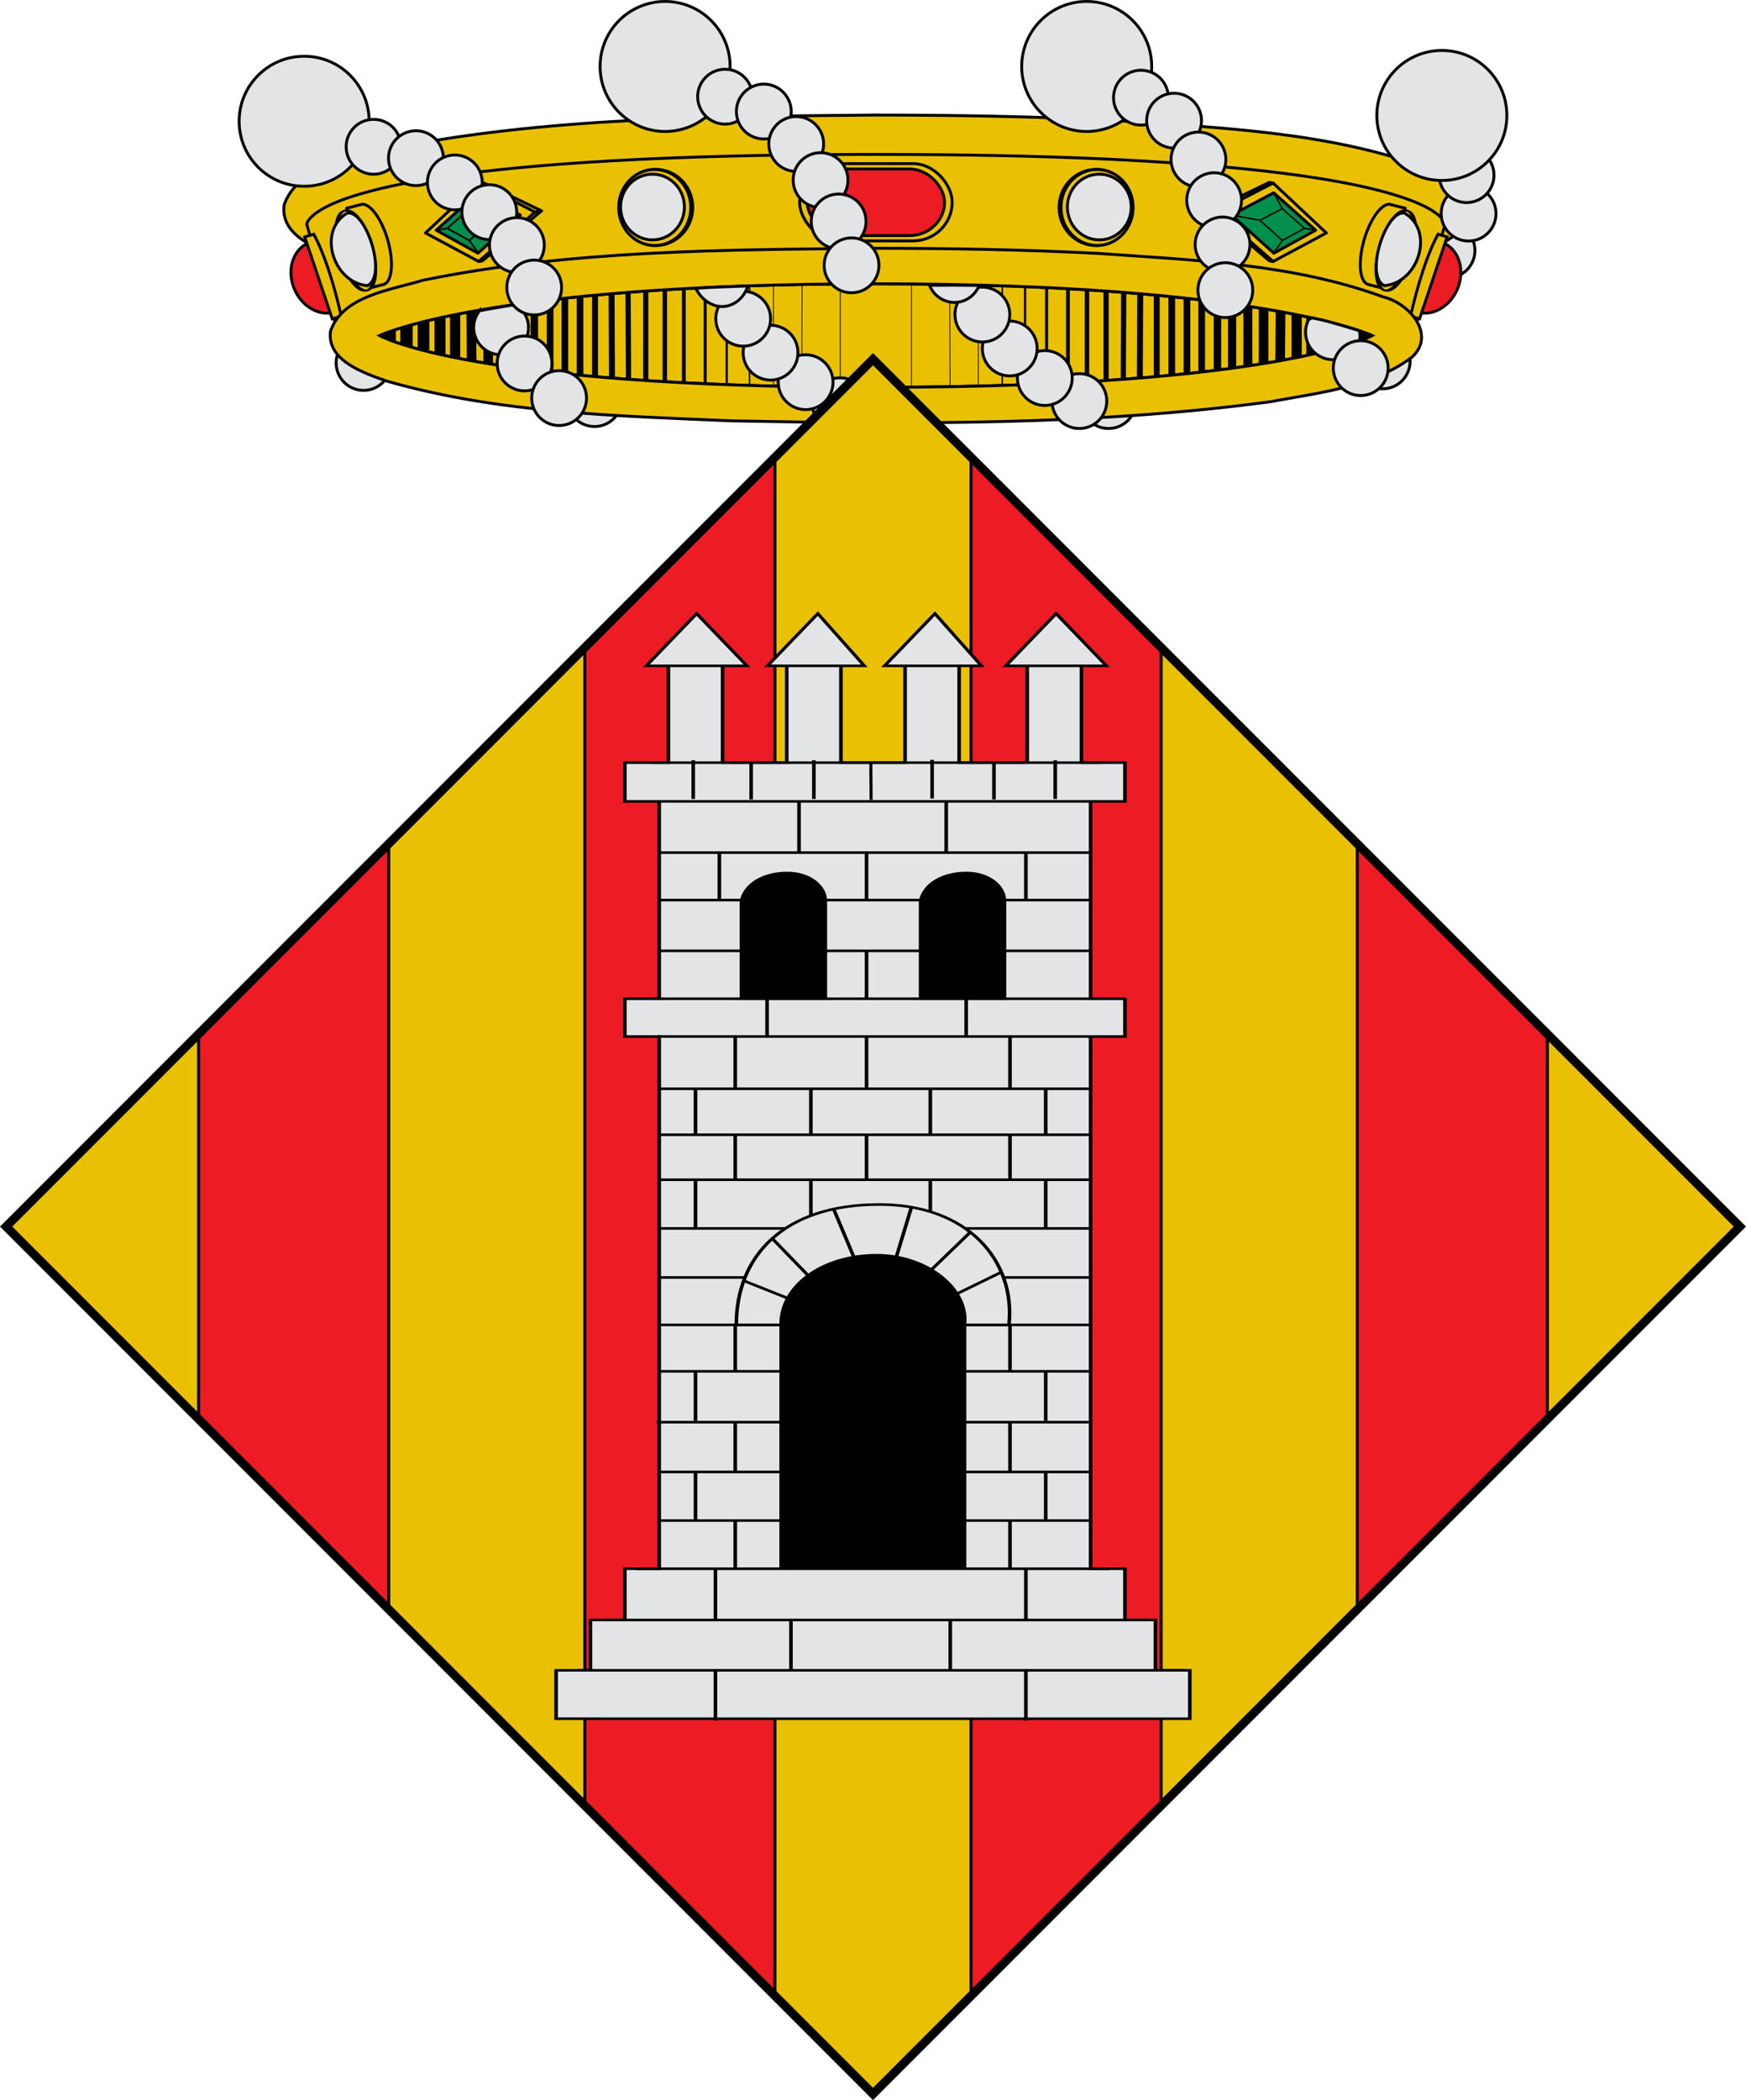 <?xml version="1.0" encoding="UTF-8" standalone="no"?>
<svg
   xmlns:dc="http://purl.org/dc/elements/1.1/"
   xmlns:cc="http://creativecommons.org/ns#"
   xmlns:rdf="http://www.w3.org/1999/02/22-rdf-syntax-ns#"
   xmlns:svg="http://www.w3.org/2000/svg"
   xmlns="http://www.w3.org/2000/svg"
   xmlns:sodipodi="http://sodipodi.sourceforge.net/DTD/sodipodi-0.dtd"
   xmlns:inkscape="http://www.inkscape.org/namespaces/inkscape"
   inkscape:output_extension="org.inkscape.output.svg.inkscape"
   sodipodi:docname="Escut_de_Torroella_de_Montgrí.svg"
   version="1.0"
   inkscape:version="1.0 (4035a4fb49, 2020-05-01)"
   sodipodi:version="0.32"
   id="svg3194"
   height="725.136"
   width="603.243">
  <defs
     id="defs3196" />
  <sodipodi:namedview
     inkscape:window-maximized="1"
     inkscape:document-rotation="0"
     showgrid="false"
     width="550px"
     height="975px"
     inkscape:window-y="0"
     inkscape:window-x="0"
     inkscape:window-height="691"
     inkscape:window-width="1366"
     inkscape:current-layer="layer3"
     inkscape:document-units="px"
     inkscape:cy="237.51488"
     inkscape:cx="69.783931"
     inkscape:zoom="0.54564103"
     inkscape:pageshadow="2"
     inkscape:pageopacity="0.0"
     objecttolerance="10"
     guidetolerance="10"
     gridtolerance="10000"
     borderopacity="1.0"
     bordercolor="#666666"
     pagecolor="#ffffff"
     id="base" />
  <g
     style="display:inline"
     transform="translate(-29.807,-173.345)"
     inkscape:label="Timbre"
     id="layer3"
     inkscape:groupmode="layer">
    <g
       inkscape:label="Capa 1"
       id="g2876"
       transform="translate(487.413,-556.1)">
      <path
         style="fill:#e3e4e5;fill-opacity:1;stroke:#010101;stroke-width:1;stroke-miterlimit:4;stroke-dasharray:none"
         d="m 33.911,811.986 c 2.186,-4.755 7.809,-6.836 12.564,-4.649 4.751,2.184 6.832,7.807 4.645,12.562 -2.185,4.753 -7.808,6.834 -12.559,4.649 -4.755,-2.186 -6.836,-7.809 -4.651,-12.562 z"
         type="arc"
         cx="-486.214"
         ry="3.933"
         cy="-89.381"
         rx="3.933"
         id="path3446" />
      <path
         style="fill:#eac102;fill-rule:evenodd;stroke:#000000;stroke-width:1px;stroke-linecap:butt;stroke-linejoin:miter;stroke-opacity:1"
         d="m -155.159,769.165 c -56.613,0.564 -113.876,0.617 -169.475,11.941 -12.408,3.739 -30.146,5.827 -34.804,19.07 -1.528,11.061 12.501,15.749 21.263,18.789 41.744,11.963 85.853,12.976 129.105,14.847 67.291,1.289 135.015,1.812 201.806,-7.122 18.247,-3.365 38.339,-5.442 53.344,-16.78 8.96,-8.379 -0.958,-20.095 -10.862,-22.505 -33.977,-12.447 -71.036,-13.782 -106.972,-16.317 -27.773,-1.447 -55.595,-1.905 -83.407,-1.923 z"
         id="path9052" />
      <path
         style="fill:#eac102;fill-opacity:1;fill-rule:evenodd;stroke:#000000;stroke-width:1px;stroke-linecap:butt;stroke-linejoin:miter;stroke-opacity:1"
         d="m -154.984,782.762 c -30.857,0 -56.88,0.574 -78.812,1.571 -4.387,0.2 -8.621,0.422 -12.688,0.652 -48.771,2.767 -74.923,7.658 -88.938,12.126 -1.168,0.372 -2.276,0.732 -3.281,1.097 -5.012,1.821 -8.094,3.565 -9.969,4.981 -0.369,0.279 -0.686,0.546 -0.969,0.8 -0.293,0.264 -0.537,0.506 -0.75,0.741 -1.253,1.383 -1.219,2.224 -1.219,2.224 l 10.656,36.733 h 34.844 302.25 34.844 l 10.656,-36.733 c 0,0 0.034,-0.84 -1.219,-2.224 -0.212,-0.235 -0.457,-0.477 -0.75,-0.741 -1.715,-1.549 -4.922,-3.595 -10.937,-5.781 -0.009,-0.003 -0.023,0.003 -0.031,0 -13.071,-4.744 -39.351,-10.225 -92.188,-13.223 -0.01,-5.7e-4 -0.021,5.7e-4 -0.031,0 -4.066,-0.231 -8.27,-0.453 -12.656,-0.652 -21.933,-0.998 -47.954,-1.571 -78.812,-1.571 z"
         id="path9054" />
      <circle
         r="23.066"
         cy="707.071"
         cx="1773.282"
         style="display:inline;overflow:visible;visibility:visible;fill:#eac102;fill-opacity:1;fill-rule:evenodd;stroke:#000000;stroke-width:1.784px;stroke-linecap:round;stroke-linejoin:round;stroke-miterlimit:4;stroke-dasharray:none;stroke-dashoffset:0;stroke-opacity:1;marker:none;marker-start:none;marker-mid:none;marker-end:none;enable-background:accumulate"
         id="path9058"
         transform="matrix(0.553,0,0,0.569,-1059.582,398.757)" />
      <circle
         r="23.066"
         cy="707.071"
         cx="1773.282"
         transform="matrix(0.54,0,0,0.569,-1036.134,398.757)"
         id="path9060"
         style="display:inline;overflow:visible;visibility:visible;fill:#eac102;fill-opacity:1;fill-rule:evenodd;stroke:#000000;stroke-width:1.804px;stroke-linecap:round;stroke-linejoin:round;stroke-miterlimit:4;stroke-dasharray:none;stroke-dashoffset:0;stroke-opacity:1;marker:none;marker-start:none;marker-mid:none;marker-end:none;enable-background:accumulate" />
      <circle
         r="23.066"
         cy="707.071"
         cx="1773.282"
         style="display:inline;overflow:visible;visibility:visible;fill:#e3e4e5;fill-opacity:1;fill-rule:evenodd;stroke:#000000;stroke-width:2.063px;stroke-linecap:round;stroke-linejoin:round;stroke-miterlimit:4;stroke-dasharray:none;stroke-dashoffset:0;stroke-opacity:1;marker:none;marker-start:none;marker-mid:none;marker-end:none;enable-background:accumulate"
         id="path9062"
         transform="matrix(0.478,0,0,0.492,-925.426,453.05)" />
      <circle
         r="23.066"
         cy="707.071"
         cx="1773.282"
         transform="matrix(-0.553,0,0,0.569,749.613,398.757)"
         id="path9066"
         style="display:inline;overflow:visible;visibility:visible;fill:#eac102;fill-opacity:1;fill-rule:evenodd;stroke:#000000;stroke-width:1.784px;stroke-linecap:round;stroke-linejoin:round;stroke-miterlimit:4;stroke-dasharray:none;stroke-dashoffset:0;stroke-opacity:1;marker:none;marker-start:none;marker-mid:none;marker-end:none;enable-background:accumulate" />
      <circle
         r="23.066"
         cy="707.071"
         cx="1773.282"
         style="display:inline;overflow:visible;visibility:visible;fill:#eac102;fill-opacity:1;fill-rule:evenodd;stroke:#000000;stroke-width:1.804px;stroke-linecap:round;stroke-linejoin:round;stroke-miterlimit:4;stroke-dasharray:none;stroke-dashoffset:0;stroke-opacity:1;marker:none;marker-start:none;marker-mid:none;marker-end:none;enable-background:accumulate"
         id="path9068"
         transform="matrix(-0.54,0,0,0.569,726.165,398.757)" />
      <circle
         r="23.066"
         cy="707.071"
         cx="1773.282"
         transform="matrix(-0.478,0,0,0.492,615.457,453.05)"
         id="path9070"
         style="display:inline;overflow:visible;visibility:visible;fill:#e3e4e5;fill-opacity:1;fill-rule:evenodd;stroke:#000000;stroke-width:2.063px;stroke-linecap:round;stroke-linejoin:round;stroke-miterlimit:4;stroke-dasharray:none;stroke-dashoffset:0;stroke-opacity:1;marker:none;marker-start:none;marker-mid:none;marker-end:none;enable-background:accumulate" />
      <path
         sodipodi:nodetypes="ccccc"
         id="path9074"
         d="m -270.514,802.248 -20.416,-9.842 -1.308,0.238 19.471,10.014 z"
         style="fill:none;fill-rule:evenodd;stroke:#000000;stroke-width:1px;stroke-linecap:round;stroke-linejoin:round;stroke-opacity:1" />
      <path
         style="fill:none;fill-rule:evenodd;stroke:#000000;stroke-width:1px;stroke-linecap:round;stroke-linejoin:round;stroke-opacity:1"
         d="m -270.514,802.248 -20.416,17.262 -1.308,0.238 19.471,-17.09 z"
         id="path9076"
         sodipodi:nodetypes="ccccc" />
      <path
         sodipodi:nodetypes="ccc"
         id="path9078"
         d="m -292.267,819.706 -18.335,-9.826 18.293,-17.154"
         style="display:inline;overflow:visible;visibility:visible;fill:none;fill-opacity:1;fill-rule:evenodd;stroke:#000000;stroke-width:1px;stroke-linecap:round;stroke-linejoin:round;stroke-miterlimit:4;stroke-dasharray:none;stroke-dashoffset:0;stroke-opacity:1;marker:none;marker-start:none;marker-mid:none;marker-end:none;enable-background:accumulate" />
      <path
         id="path9082"
         d="m -277.827,803.716 -14.649,13.156 -14.435,-7.941 14.506,-12.922 z"
         style="fill:#008f4c;fill-rule:evenodd;stroke:#000000;stroke-width:1px;stroke-linecap:round;stroke-linejoin:round;stroke-opacity:1" />
      <path
         style="fill:none;fill-rule:evenodd;stroke:#000000;stroke-width:0.6;stroke-linecap:round;stroke-linejoin:round;stroke-miterlimit:4;stroke-dasharray:none;stroke-opacity:1"
         d="m -287.678,805.539 -7.749,6.935 -7.636,-4.176 7.673,-6.811 z"
         id="path9084" />
      <path
         sodipodi:nodetypes="cc"
         id="path9086"
         d="m -292.404,816.789 -3.037,-4.313"
         style="fill:none;fill-rule:evenodd;stroke:#000000;stroke-width:0.6;stroke-linecap:round;stroke-linejoin:round;stroke-miterlimit:4;stroke-dasharray:none;stroke-opacity:1" />
      <path
         sodipodi:nodetypes="cc"
         id="path9088"
         d="m -306.696,808.892 3.662,-0.613"
         style="fill:none;fill-rule:evenodd;stroke:#000000;stroke-width:0.6;stroke-linecap:round;stroke-linejoin:round;stroke-miterlimit:4;stroke-dasharray:none;stroke-opacity:1" />
      <path
         id="path9090"
         d="m -287.688,805.508 9.575,-1.74"
         style="fill:none;fill-rule:evenodd;stroke:#000000;stroke-width:0.6;stroke-linecap:round;stroke-linejoin:round;stroke-miterlimit:4;stroke-dasharray:none;stroke-opacity:1" />
      <path
         sodipodi:nodetypes="cc"
         id="path9092"
         d="m -295.423,801.545 3.019,-5.535"
         style="fill:none;fill-rule:evenodd;stroke:#000000;stroke-width:0.6;stroke-linecap:round;stroke-linejoin:round;stroke-miterlimit:4;stroke-dasharray:none;stroke-opacity:1" />
      <path
         style="fill:none;fill-rule:evenodd;stroke:#000000;stroke-width:1px;stroke-linecap:round;stroke-linejoin:round;stroke-opacity:1"
         d="m -39.455,802.248 20.416,-9.842 1.308,0.238 -19.471,10.014 z"
         id="path9096"
         sodipodi:nodetypes="ccccc" />
      <path
         sodipodi:nodetypes="ccccc"
         id="path9098"
         d="m -39.455,802.248 20.416,17.262 1.308,0.238 -19.471,-17.09 z"
         style="fill:none;fill-rule:evenodd;stroke:#000000;stroke-width:1px;stroke-linecap:round;stroke-linejoin:round;stroke-opacity:1" />
      <path
         style="display:inline;overflow:visible;visibility:visible;fill:none;fill-opacity:1;fill-rule:evenodd;stroke:#000000;stroke-width:1px;stroke-linecap:round;stroke-linejoin:round;stroke-miterlimit:4;stroke-dasharray:none;stroke-dashoffset:0;stroke-opacity:1;marker:none;marker-start:none;marker-mid:none;marker-end:none;enable-background:accumulate"
         d="M -17.702,819.706 0.633,809.88 -17.661,792.726"
         id="path9100"
         sodipodi:nodetypes="ccc" />
      <path
         style="fill:#008f4c;fill-rule:evenodd;stroke:#000000;stroke-width:1px;stroke-linecap:round;stroke-linejoin:round;stroke-opacity:1"
         d="m -32.142,803.716 14.649,13.156 14.435,-7.941 -14.506,-12.922 z"
         id="path9104" />
      <path
         id="path9106"
         d="m -22.292,805.539 7.749,6.935 7.636,-4.176 -7.673,-6.811 z"
         style="fill:none;fill-rule:evenodd;stroke:#000000;stroke-width:0.5;stroke-linecap:round;stroke-linejoin:round;stroke-miterlimit:4;stroke-dasharray:none;stroke-opacity:1" />
      <path
         style="fill:none;fill-rule:evenodd;stroke:#000000;stroke-width:0.5;stroke-linecap:round;stroke-linejoin:round;stroke-miterlimit:4;stroke-dasharray:none;stroke-opacity:1"
         d="m -17.565,816.789 3.037,-4.313"
         id="path9108"
         sodipodi:nodetypes="cc" />
      <path
         style="fill:none;fill-rule:evenodd;stroke:#000000;stroke-width:0.5;stroke-linecap:round;stroke-linejoin:round;stroke-miterlimit:4;stroke-dasharray:none;stroke-opacity:1"
         d="m -3.273,808.892 -3.662,-0.613"
         id="path9110"
         sodipodi:nodetypes="cc" />
      <path
         style="fill:none;fill-rule:evenodd;stroke:#000000;stroke-width:0.5;stroke-linecap:round;stroke-linejoin:round;stroke-miterlimit:4;stroke-dasharray:none;stroke-opacity:1"
         d="m -22.281,805.508 -9.575,-1.74"
         id="path9112" />
      <path
         style="fill:none;fill-rule:evenodd;stroke:#000000;stroke-width:0.5;stroke-linecap:round;stroke-linejoin:round;stroke-miterlimit:4;stroke-dasharray:none;stroke-opacity:1"
         d="m -14.546,801.545 -3.019,-5.535"
         id="path9114"
         sodipodi:nodetypes="cc" />
      <rect
         style="display:inline;overflow:visible;visibility:visible;fill:#eac102;fill-opacity:1;fill-rule:nonzero;stroke:#000000;stroke-width:1;stroke-linecap:butt;stroke-linejoin:miter;stroke-miterlimit:4;stroke-dasharray:none;stroke-dashoffset:0;stroke-opacity:1;marker:none;marker-start:none;marker-mid:none;marker-end:none;enable-background:accumulate"
         id="rect9118"
         width="52.713"
         height="26.65"
         x="-181.341"
         y="785.957"
         ry="13.325"
         rx="13.479" />
      <rect
         rx="12.129"
         ry="11.507"
         y="787.776"
         x="-178.7"
         height="23.013"
         width="47.431"
         id="rect9120"
         style="display:inline;overflow:visible;visibility:visible;fill:#ed1c24;fill-opacity:1;fill-rule:nonzero;stroke:#000000;stroke-width:1;stroke-linecap:butt;stroke-linejoin:miter;stroke-miterlimit:4;stroke-dasharray:none;stroke-dashoffset:0;stroke-opacity:1;marker:none;marker-start:none;marker-mid:none;marker-end:none;enable-background:accumulate" />
      <path
         id="path9172"
         d="m -341.595,837.046 c -0.099,0.034 -0.18,0.098 -0.281,0.129 -5.721,1.732 -12.181,-2.296 -14.432,-8.99 -2.251,-6.693 0.557,-13.526 6.278,-15.258 0.101,-0.031 0.206,-0.022 0.308,-0.049 z"
         style="display:inline;overflow:visible;visibility:visible;fill:#ed1c24;fill-opacity:1;fill-rule:nonzero;stroke:#000000;stroke-width:1;stroke-linecap:butt;stroke-linejoin:miter;stroke-miterlimit:4;stroke-dasharray:none;stroke-dashoffset:0;stroke-opacity:1;marker:none;marker-start:none;marker-mid:none;marker-end:none;enable-background:accumulate" />
      <path
         sodipodi:nodetypes="ccccc"
         id="path9174"
         d="m -349.213,810.313 -3.116,0.943 9.517,28.301 3.116,-0.943 c -2.573,-11.262 -5.887,-21.712 -9.517,-28.301 z"
         style="display:inline;overflow:visible;visibility:visible;fill:#eac102;fill-opacity:1;fill-rule:nonzero;stroke:#000000;stroke-width:1;stroke-linecap:butt;stroke-linejoin:miter;stroke-miterlimit:4;stroke-dashoffset:0;stroke-opacity:1;marker:none;marker-start:none;marker-mid:none;marker-end:none;enable-background:accumulate" />
      <path
         sodipodi:nodetypes="cscccccsccc"
         id="path9178"
         d="m -332.346,799.946 c 2.946,0.062 6.733,5.4 8.745,12.526 2.013,7.126 1.542,13.531 -0.976,14.983 l -0.106,0.056 c -0.15,0.076 -0.304,0.135 -0.468,0.177 l -4.933,1.243 -2.235,-7.915 c -0.842,-1.709 -1.595,-3.653 -2.193,-5.77 -0.598,-2.117 -0.974,-4.171 -1.145,-6.051 l -2.214,-7.841 z"
         style="display:inline;overflow:visible;visibility:visible;fill:#eac102;fill-opacity:1;fill-rule:evenodd;stroke:#000000;stroke-width:1px;stroke-linecap:round;stroke-linejoin:round;stroke-miterlimit:4;stroke-dasharray:none;stroke-dashoffset:0;stroke-opacity:1;marker:none;marker-start:none;marker-mid:none;marker-end:none;enable-background:accumulate" />
      <ellipse
         ry="32.089"
         rx="6.069"
         cy="702.486"
         cx="2042.31"
         transform="matrix(-0.9,0.229,0.121,0.429,1418.393,46.897)"
         id="path9180"
         style="display:inline;overflow:visible;visibility:visible;fill:#eac102;fill-opacity:1;fill-rule:evenodd;stroke:#000000;stroke-width:1.555px;stroke-linecap:round;stroke-linejoin:round;stroke-miterlimit:4;stroke-dasharray:none;stroke-dashoffset:0;stroke-opacity:1;marker:none;marker-start:none;marker-mid:none;marker-end:none;enable-background:accumulate" />
      <path
         sodipodi:nodetypes="ccc"
         id="path9182"
         d="m -337.701,803.067 c -10.487,6.263 -4.66,24.143 7.063,25.007 7.008,-3.387 -0.636,-26.52 -7.063,-25.007 z"
         style="display:inline;overflow:visible;visibility:visible;fill:#e3e4e5;fill-opacity:1;fill-rule:evenodd;stroke:#000000;stroke-width:1px;stroke-linecap:round;stroke-linejoin:round;stroke-miterlimit:4;stroke-dashoffset:0;stroke-opacity:1;marker:none;marker-start:none;marker-mid:none;marker-end:none;enable-background:accumulate" />
      <path
         style="display:inline;overflow:visible;visibility:visible;fill:#ed1c24;fill-opacity:1;fill-rule:nonzero;stroke:#000000;stroke-width:1;stroke-linecap:butt;stroke-linejoin:miter;stroke-miterlimit:4;stroke-dasharray:none;stroke-dashoffset:0;stroke-opacity:1;marker:none;marker-start:none;marker-mid:none;marker-end:none;enable-background:accumulate"
         d="m 31.626,837.046 c 0.099,0.034 0.18,0.098 0.281,0.129 5.721,1.732 12.181,-2.296 14.432,-8.99 2.251,-6.693 -0.557,-13.526 -6.278,-15.258 -0.101,-0.031 -0.206,-0.022 -0.308,-0.049 z"
         id="path9188" />
      <path
         style="display:inline;overflow:visible;visibility:visible;fill:#eac102;fill-opacity:1;fill-rule:nonzero;stroke:#000000;stroke-width:1;stroke-linecap:butt;stroke-linejoin:miter;stroke-miterlimit:4;stroke-dashoffset:0;stroke-opacity:1;marker:none;marker-start:none;marker-mid:none;marker-end:none;enable-background:accumulate"
         d="m 39.244,810.313 3.116,0.943 -9.517,28.301 -3.116,-0.943 c 2.573,-11.262 5.887,-21.712 9.517,-28.301 z"
         id="path9190"
         sodipodi:nodetypes="ccccc" />
      <path
         style="fill:#e3e4e5;fill-opacity:1;stroke:#010101;stroke-width:1;stroke-miterlimit:4;stroke-dasharray:none"
         d="m 49.667,812.67 c -5.233,-0.069 -9.416,-4.364 -9.347,-9.597 0.069,-5.229 4.364,-9.412 9.597,-9.342 5.231,0.069 9.414,4.363 9.345,9.592 -0.069,5.233 -4.363,9.416 -9.594,9.347 z"
         type="arc"
         cx="-486.214"
         ry="3.933"
         cy="-89.381"
         rx="3.933"
         id="path10153" />
      <path
         style="display:inline;overflow:visible;visibility:visible;fill:#eac102;fill-opacity:1;fill-rule:evenodd;stroke:#000000;stroke-width:1px;stroke-linecap:round;stroke-linejoin:round;stroke-miterlimit:4;stroke-dasharray:none;stroke-dashoffset:0;stroke-opacity:1;marker:none;marker-start:none;marker-mid:none;marker-end:none;enable-background:accumulate"
         d="m 22.377,799.946 c -2.946,0.062 -6.733,5.4 -8.745,12.526 -2.013,7.126 -1.542,13.531 0.976,14.983 l 0.106,0.056 c 0.15,0.076 0.304,0.135 0.468,0.177 l 4.933,1.243 2.235,-7.915 c 0.842,-1.709 1.595,-3.653 2.193,-5.77 0.598,-2.117 0.974,-4.171 1.145,-6.051 l 2.214,-7.841 z"
         id="path9194"
         sodipodi:nodetypes="cscccccsccc" />
      <ellipse
         ry="32.089"
         rx="6.069"
         cy="702.486"
         cx="2042.31"
         style="display:inline;overflow:visible;visibility:visible;fill:#eac102;fill-opacity:1;fill-rule:evenodd;stroke:#000000;stroke-width:1.555px;stroke-linecap:round;stroke-linejoin:round;stroke-miterlimit:4;stroke-dasharray:none;stroke-dashoffset:0;stroke-opacity:1;marker:none;marker-start:none;marker-mid:none;marker-end:none;enable-background:accumulate"
         id="path9196"
         transform="matrix(0.9,0.229,-0.121,0.429,-1728.362,46.897)" />
      <path
         style="display:inline;overflow:visible;visibility:visible;fill:#e3e4e5;fill-opacity:1;fill-rule:evenodd;stroke:#000000;stroke-width:1px;stroke-linecap:round;stroke-linejoin:round;stroke-miterlimit:4;stroke-dashoffset:0;stroke-opacity:1;marker:none;marker-start:none;marker-mid:none;marker-end:none;enable-background:accumulate"
         d="m 27.732,803.067 c 10.487,6.263 4.66,24.143 -7.063,25.007 -7.008,-3.387 0.636,-26.52 7.063,-25.007 z"
         id="path9198"
         sodipodi:nodetypes="ccc" />
      <path
         style="fill:#e3e4e5;fill-opacity:1;stroke:#010101;stroke-width:1;stroke-miterlimit:4;stroke-dasharray:none"
         d="m -156.741,878.959 c -5.233,-0.069 -9.416,-4.364 -9.347,-9.597 0.069,-5.229 4.363,-9.411 9.597,-9.342 5.231,0.069 9.414,4.363 9.345,9.592 -0.069,5.233 -4.363,9.416 -9.594,9.347 z"
         type="arc"
         cx="-486.214"
         ry="3.933"
         cy="-89.381"
         rx="3.933"
         id="path10145" />
      <path
         id="path10143"
         rx="3.933"
         cy="-89.381"
         ry="3.933"
         cx="-486.214"
         type="arc"
         d="m -74.715,877.393 c -5.233,-0.069 -9.416,-4.364 -9.347,-9.597 0.069,-5.229 4.363,-9.411 9.597,-9.342 5.231,0.069 9.414,4.363 9.345,9.592 -0.069,5.233 -4.363,9.416 -9.594,9.347 z"
         style="fill:#e3e4e5;fill-opacity:1;stroke:#010101;stroke-width:1;stroke-miterlimit:4;stroke-dasharray:none" />
      <path
         id="path10147"
         rx="3.933"
         cy="-89.381"
         ry="3.933"
         cx="-486.214"
         type="arc"
         d="m -252.334,876.718 c -5.233,-0.069 -9.416,-4.364 -9.347,-9.597 0.069,-5.229 4.363,-9.411 9.597,-9.342 5.231,0.069 9.414,4.363 9.345,9.592 -0.069,5.233 -4.363,9.416 -9.594,9.347 z"
         style="fill:#e3e4e5;fill-opacity:1;stroke:#010101;stroke-width:1;stroke-miterlimit:4;stroke-dasharray:none" />
      <path
         style="fill:#e3e4e5;fill-opacity:1;stroke:#010101;stroke-width:1;stroke-miterlimit:4;stroke-dasharray:none"
         d="m -332.119,864.236 c -5.233,-0.069 -9.416,-4.364 -9.347,-9.597 0.069,-5.229 4.363,-9.411 9.597,-9.342 5.231,0.069 9.414,4.363 9.345,9.592 -0.069,5.233 -4.363,9.416 -9.594,9.347 z"
         type="arc"
         cx="-486.214"
         ry="3.933"
         cy="-89.381"
         rx="3.933"
         id="path10149" />
      <path
         sodipodi:nodetypes="czczc"
         id="path9202"
         d="m -326.509,845.302 c 0,0 37.062,-17.868 171.525,-17.868 134.018,0 171.525,17.868 171.525,17.868 0,0 -31.347,17.868 -171.525,17.868 -140.623,0 -171.525,-17.868 -171.525,-17.868 z"
         style="fill:#eac102;fill-rule:evenodd;stroke:#000000;stroke-width:1px;stroke-linecap:butt;stroke-linejoin:miter;stroke-opacity:1" />
      <path
         d="M -198.642,866.023 V 824.682"
         style="font-size:12px;fill:none;stroke:#000000;stroke-width:0.52"
         id="path9206" />
      <path
         d="M -206.524,866.023 V 824.682"
         style="font-size:12px;fill:none;stroke:#000000;stroke-width:0.766"
         id="path9208" />
      <path
         d="M -213.965,866.023 V 824.682"
         style="font-size:12px;fill:none;stroke:#000000;stroke-width:1.026"
         id="path9210" />
      <path
         d="M -221.341,866.023 V 824.682"
         style="font-size:12px;fill:none;stroke:#000000;stroke-width:1.286"
         id="path9212" />
      <path
         d="M -227.913,866.023 V 824.682"
         style="font-size:12px;fill:none;stroke:#000000;stroke-width:1.546"
         id="path9214" />
      <path
         d="m -240.447,863.794 -0.174,-37.627 m 6.116,38.122 V 824.931"
         style="font-size:12px;fill:none;stroke:#000000;stroke-width:1.806"
         id="path9216" />
      <path
         d="m -252.02,862.102 v -34.667 m 5.863,35.657 -0.174,-36.892"
         style="font-size:12px;fill:none;stroke:#000000;stroke-width:2.051"
         id="path9218" />
      <path
         d="m -267.545,860.122 v -30.458 m 5.094,30.953 v -31.943 m 5.248,32.933 v -33.182"
         style="font-size:12px;fill:none;stroke:#000000;stroke-width:2.311"
         id="path9220" />
      <path
         d="M -272.987,859.873 V 830.408"
         style="font-size:12px;fill:none;stroke:#000000;stroke-width:2.572"
         id="path9222" />
      <path
         d="M -278.061,858.388 V 830.903"
         style="font-size:12px;fill:none;stroke:#000000;stroke-width:2.832"
         id="path9224" />
      <path
         d="M -283.503,857.644 V 832.139"
         style="font-size:12px;fill:none;stroke:#000000;stroke-width:3.092"
         id="path9226" />
      <path
         d="m -294.643,855.418 -0.174,-20.306 m 5.883,21.296 v -22.781"
         style="font-size:12px;fill:none;stroke:#000000;stroke-width:3.337"
         id="path9228" />
      <path
         d="M -300.353,853.684 V 835.852"
         style="font-size:12px;fill:none;stroke:#000000;stroke-width:3.525"
         id="path9230" />
      <path
         d="M -305.581,852.238 V 837.389"
         style="font-size:12px;fill:none;stroke:#000000;stroke-width:3.785"
         id="path9232" />
      <path
         d="M -311.29,850.258 V 838.628"
         style="font-size:12px;fill:none;stroke:#000000;stroke-width:4.031"
         id="path9234" />
      <path
         d="m -317.158,849.268 v -8.66"
         style="font-size:12px;fill:none;stroke:#000000;stroke-width:4.276"
         id="path9236" />
      <path
         d="m -323.369,847.29 v -4.209"
         style="font-size:12px;fill:none;stroke:#000000;stroke-width:5.042"
         id="path9238" />
      <path
         d="m -167.283,863.794 v -37.873 m -13.353,39.112 0.174,-40.102 m -9.906,40.597 v -40.846"
         style="font-size:12px;fill:none;stroke:#000000;stroke-width:0.26"
         id="path9240" />
      <path
         id="path9242"
         style="font-size:12px;fill:none;stroke:#000000;stroke-width:0.52"
         d="M -111.327,866.023 V 824.682" />
      <path
         id="path9244"
         style="font-size:12px;fill:none;stroke:#000000;stroke-width:0.766"
         d="M -103.445,866.023 V 824.682" />
      <path
         id="path9246"
         style="font-size:12px;fill:none;stroke:#000000;stroke-width:1.026"
         d="M -96.005,866.023 V 824.682" />
      <path
         id="path9248"
         style="font-size:12px;fill:none;stroke:#000000;stroke-width:1.286"
         d="M -88.629,866.023 V 824.682" />
      <path
         id="path9250"
         style="font-size:12px;fill:none;stroke:#000000;stroke-width:1.546"
         d="M -82.057,866.023 V 824.682" />
      <path
         id="path9252"
         style="font-size:12px;fill:none;stroke:#000000;stroke-width:1.806"
         d="m -69.522,863.794 0.174,-37.627 m -6.116,38.122 V 824.931" />
      <path
         id="path9254"
         style="font-size:12px;fill:none;stroke:#000000;stroke-width:2.051"
         d="m -57.95,862.102 v -34.667 m -5.863,35.657 0.174,-36.892" />
      <path
         id="path9256"
         style="font-size:12px;fill:none;stroke:#000000;stroke-width:2.311"
         d="m -42.424,860.122 v -30.458 m -5.094,30.953 v -31.943 m -5.248,32.933 v -33.182" />
      <path
         id="path9258"
         style="font-size:12px;fill:none;stroke:#000000;stroke-width:2.572"
         d="M -36.982,859.873 V 830.408" />
      <path
         id="path9260"
         style="font-size:12px;fill:none;stroke:#000000;stroke-width:2.832"
         d="M -31.908,858.388 V 830.903" />
      <path
         id="path9262"
         style="font-size:12px;fill:none;stroke:#000000;stroke-width:3.092"
         d="M -26.467,857.644 V 832.139" />
      <path
         id="path9264"
         style="font-size:12px;fill:none;stroke:#000000;stroke-width:3.337"
         d="m -15.326,855.418 0.174,-20.306 m -5.883,21.296 v -22.781" />
      <path
         id="path9266"
         style="font-size:12px;fill:none;stroke:#000000;stroke-width:3.525"
         d="M -9.617,853.684 V 835.852" />
      <path
         id="path9268"
         style="font-size:12px;fill:none;stroke:#000000;stroke-width:3.785"
         d="M -4.389,852.238 V 837.389" />
      <path
         id="path9270"
         style="font-size:12px;fill:none;stroke:#000000;stroke-width:4.031"
         d="M 1.321,850.258 V 838.628" />
      <path
         id="path9272"
         style="font-size:12px;fill:none;stroke:#000000;stroke-width:4.276"
         d="m 7.189,849.268 v -8.66" />
      <path
         id="path9274"
         style="font-size:12px;fill:none;stroke:#000000;stroke-width:5.042"
         d="m 13.399,847.29 v -4.209" />
      <path
         id="path9276"
         style="font-size:12px;fill:none;stroke:#000000;stroke-width:0.26"
         d="m -142.686,863.794 v -37.873 m 13.353,39.112 -0.174,-40.102 m 9.906,40.597 v -40.846" />
      <path
         style="fill:#e3e4e5;fill-opacity:1;stroke:#010101;stroke-width:1;stroke-miterlimit:4;stroke-dasharray:none"
         d="m 11.497,850.268 c 2.186,-4.755 7.809,-6.836 12.564,-4.649 4.751,2.184 6.832,7.807 4.645,12.562 -2.185,4.753 -7.808,6.834 -12.559,4.649 -4.755,-2.186 -6.836,-7.809 -4.651,-12.562 z"
         type="arc"
         cx="-486.214"
         ry="3.933"
         cy="-89.381"
         rx="3.933"
         id="path11736" />
      <path
         id="path9278"
         d="m -155.138,815.168 c -52.175,0.52 -104.944,0.576 -156.185,11.011 -11.435,3.446 -27.791,5.364 -32.084,17.569 -1.408,10.194 11.508,14.521 19.584,17.323 38.472,11.026 79.141,11.966 119.003,13.689 62.016,1.188 124.408,1.648 185.964,-6.585 16.817,-3.101 35.333,-5.016 49.162,-15.465 8.257,-7.722 -0.866,-18.518 -9.994,-20.739 -31.314,-11.471 -65.465,-12.692 -98.584,-15.028 -25.596,-1.334 -51.237,-1.759 -76.868,-1.776 z m 0.144,12.268 c 134.017,2e-5 171.535,17.87 171.535,17.87 -9e-5,-10e-6 -31.358,17.87 -171.535,17.87 -140.623,0 -171.506,-17.87 -171.506,-17.87 0,-10e-6 37.043,-17.87 171.506,-17.87 z"
         style="fill:#eac102;fill-rule:evenodd;stroke:#000000;stroke-width:1px;stroke-linecap:butt;stroke-linejoin:miter;stroke-opacity:1" />
      <path
         style="fill:#e3e4e5;fill-opacity:1;stroke:#010101;stroke-width:1;stroke-miterlimit:4;stroke-dasharray:none"
         d="m -4.578,839.199 c -0.401,0.534 -0.804,0.381 -1.094,1.012 -2.185,4.753 -0.099,10.376 4.656,12.562 4.751,2.184 10.377,0.097 12.562,-4.656 0.913,-1.985 0.929,-2.523 0.469,-4.497 -7.129,-2.164 -13.028,-3.95 -16.594,-4.421 z"
         id="path11795"
         sodipodi:nodetypes="cssscc" />
      <path
         style="fill:#e3e4e5;fill-opacity:1;stroke:#010101;stroke-width:1;stroke-miterlimit:4;stroke-dasharray:none"
         d="m 12.395,866.019 c -5.233,-0.069 -9.416,-4.364 -9.347,-9.597 0.069,-5.229 4.363,-9.411 9.597,-9.342 5.231,0.069 9.414,4.363 9.345,9.592 -0.069,5.233 -4.363,9.416 -9.594,9.347 z"
         type="arc"
         cx="-486.214"
         ry="3.933"
         cy="-89.381"
         rx="3.933"
         id="path10141" />
      <path
         id="path10261"
         rx="3.933"
         cy="-89.381"
         ry="3.933"
         cx="-486.214"
         type="arc"
         d="m 48.975,799.391 c -5.233,-0.069 -9.416,-4.364 -9.347,-9.597 0.069,-5.229 4.364,-9.412 9.597,-9.342 5.231,0.069 9.414,4.363 9.345,9.592 -0.069,5.233 -4.363,9.416 -9.594,9.347 z"
         style="fill:#e3e4e5;fill-opacity:1;stroke:#010101;stroke-width:1;stroke-miterlimit:4;stroke-dasharray:none" />
      <path
         id="path10211"
         rx="9.749"
         cy="-132.806"
         ry="9.749"
         cx="-514.246"
         type="arc"
         d="m 63.015,769.315 c 0,12.398 -10.053,22.448 -22.457,22.448 -12.407,0 -22.462,-10.047 -22.462,-22.448 0,-12.396 10.053,-22.445 22.462,-22.445 12.405,0 22.457,10.047 22.457,22.445 z"
         style="fill:#e3e4e5;fill-opacity:1;stroke:#010101;stroke-width:1;stroke-miterlimit:4;stroke-dasharray:none" />
      <path
         style="fill:#e3e4e5;fill-opacity:1;stroke:#010101;stroke-width:1;stroke-miterlimit:4;stroke-dasharray:none"
         d="m -330.065,771.315 c 0,12.398 -10.057,22.448 -22.462,22.448 -12.402,0 -22.457,-10.048 -22.457,-22.448 0,-12.396 10.053,-22.446 22.457,-22.446 12.405,0 22.462,10.048 22.462,22.446 z"
         type="arc"
         cx="-514.246"
         ry="9.749"
         cy="-132.806"
         rx="9.749"
         id="path10213" />
      <path
         style="fill:#e3e4e5;fill-opacity:1;stroke:#010101;stroke-width:1;stroke-miterlimit:4;stroke-dasharray:none"
         d="m -205.353,752.393 c 0,12.398 -10.055,22.448 -22.457,22.448 -12.402,0 -22.462,-10.047 -22.462,-22.448 0,-12.396 10.057,-22.445 22.462,-22.445 12.402,0 22.457,10.05 22.457,22.445 z"
         type="arc"
         cx="-514.246"
         ry="9.749"
         cy="-132.806"
         rx="9.749"
         id="path10217" />
      <path
         id="path10219"
         rx="9.749"
         cy="-132.806"
         ry="9.749"
         cx="-514.246"
         type="arc"
         d="m -59.697,752.393 c 0,12.396 -10.053,22.448 -22.457,22.448 -12.402,0 -22.457,-10.05 -22.457,-22.448 0,-12.398 10.055,-22.448 22.457,-22.448 12.405,0.002 22.457,10.052 22.457,22.448 z"
         style="fill:#e3e4e5;fill-opacity:1;stroke:#010101;stroke-width:1;stroke-miterlimit:4;stroke-dasharray:none" />
      <path
         id="path10223"
         rx="3.933"
         cy="-89.381"
         ry="3.933"
         cx="-486.214"
         type="arc"
         d="m -197.618,762.826 c 0,5.234 -4.239,9.473 -9.473,9.473 -5.229,0 -9.468,-4.239 -9.468,-9.473 0,-5.231 4.239,-9.47 9.468,-9.47 5.234,0 9.473,4.239 9.473,9.47 z"
         style="fill:#e3e4e5;fill-opacity:1;stroke:#010101;stroke-width:1;stroke-miterlimit:4;stroke-dasharray:none" />
      <path
         style="fill:#e3e4e5;fill-opacity:1;stroke:#010101;stroke-width:1;stroke-miterlimit:4;stroke-dasharray:none"
         d="m -184.244,767.959 c 0,5.234 -4.239,9.473 -9.473,9.473 -5.229,0 -9.468,-4.239 -9.468,-9.473 0,-5.231 4.239,-9.47 9.468,-9.47 5.234,0 9.473,4.239 9.473,9.47 z"
         type="arc"
         cx="-486.214"
         ry="3.933"
         cy="-89.381"
         rx="3.933"
         id="path10225" />
      <path
         id="path10227"
         rx="3.933"
         cy="-89.381"
         ry="3.933"
         cx="-486.214"
         type="arc"
         d="m -173.045,779.158 c 0,5.234 -4.239,9.473 -9.473,9.473 -5.229,0 -9.468,-4.239 -9.468,-9.473 0,-5.231 4.239,-9.47 9.468,-9.47 5.234,0 9.473,4.239 9.473,9.47 z"
         style="fill:#e3e4e5;fill-opacity:1;stroke:#010101;stroke-width:1;stroke-miterlimit:4;stroke-dasharray:none" />
      <path
         style="fill:#e3e4e5;fill-opacity:1;stroke:#010101;stroke-width:1;stroke-miterlimit:4;stroke-dasharray:none"
         d="m -164.629,791.64 c 0,5.234 -4.239,9.473 -9.473,9.473 -5.229,0 -9.468,-4.239 -9.468,-9.473 0,-5.231 4.239,-9.47 9.468,-9.47 5.234,0 9.473,4.239 9.473,9.47 z"
         type="arc"
         cx="-486.214"
         ry="3.933"
         cy="-89.381"
         rx="3.933"
         id="path10229" />
      <path
         id="path10231"
         rx="3.933"
         cy="-89.381"
         ry="3.933"
         cx="-486.214"
         type="arc"
         d="m -158.388,805.905 c 0,5.234 -4.239,9.473 -9.473,9.473 -5.229,0 -9.468,-4.239 -9.468,-9.473 0,-5.231 4.239,-9.47 9.468,-9.47 5.234,0 9.473,4.239 9.473,9.47 z"
         style="fill:#e3e4e5;fill-opacity:1;stroke:#010101;stroke-width:1;stroke-miterlimit:4;stroke-dasharray:none" />
      <path
         style="fill:#e3e4e5;fill-opacity:1;stroke:#010101;stroke-width:1;stroke-miterlimit:4;stroke-dasharray:none"
         d="m -153.93,821.062 c 0,5.234 -4.239,9.473 -9.473,9.473 -5.229,0 -9.468,-4.239 -9.468,-9.473 0,-5.231 4.239,-9.47 9.468,-9.47 5.234,0 9.473,4.239 9.473,9.47 z"
         type="arc"
         cx="-486.214"
         ry="3.933"
         cy="-89.381"
         rx="3.933"
         id="path10233" />
      <path
         style="fill:#e3e4e5;fill-opacity:1;stroke:#010101;stroke-width:1;stroke-miterlimit:4;stroke-dasharray:none"
         d="m -319.314,777.993 c 1.183,5.098 -1.988,10.186 -7.086,11.369 -5.094,1.182 -10.181,-1.989 -11.364,-7.088 -1.183,-5.096 1.989,-10.184 7.082,-11.366 5.098,-1.183 10.186,1.988 11.368,7.084 z"
         type="arc"
         cx="-486.214"
         ry="3.933"
         cy="-89.381"
         rx="3.933"
         id="path10235" />
      <path
         id="path10237"
         rx="3.933"
         cy="-89.381"
         ry="3.933"
         cx="-486.214"
         type="arc"
         d="m -304.674,781.918 c 1.183,5.098 -1.988,10.186 -7.086,11.369 -5.094,1.182 -10.181,-1.989 -11.364,-7.087 -1.183,-5.096 1.989,-10.184 7.082,-11.366 5.098,-1.183 10.186,1.988 11.368,7.084 z"
         style="fill:#e3e4e5;fill-opacity:1;stroke:#010101;stroke-width:1;stroke-miterlimit:4;stroke-dasharray:none" />
      <path
         style="fill:#e3e4e5;fill-opacity:1;stroke:#010101;stroke-width:1;stroke-miterlimit:4;stroke-dasharray:none"
         d="m -291.233,790.296 c 1.183,5.098 -1.988,10.186 -7.086,11.369 -5.094,1.182 -10.181,-1.989 -11.364,-7.088 -1.183,-5.096 1.989,-10.184 7.082,-11.366 5.098,-1.183 10.186,1.988 11.368,7.084 z"
         type="arc"
         cx="-486.214"
         ry="3.933"
         cy="-89.381"
         rx="3.933"
         id="path10239" />
      <path
         id="path10241"
         rx="3.933"
         cy="-89.381"
         ry="3.933"
         cx="-486.214"
         type="arc"
         d="m -279.322,800.553 c 1.183,5.098 -1.988,10.186 -7.087,11.369 -5.094,1.182 -10.181,-1.989 -11.364,-7.087 -1.183,-5.096 1.989,-10.184 7.082,-11.366 5.098,-1.183 10.186,1.988 11.368,7.084 z"
         style="fill:#e3e4e5;fill-opacity:1;stroke:#010101;stroke-width:1;stroke-miterlimit:4;stroke-dasharray:none" />
      <path
         style="fill:#e3e4e5;fill-opacity:1;stroke:#010101;stroke-width:1;stroke-miterlimit:4;stroke-dasharray:none"
         d="m -269.801,811.93 c 1.183,5.098 -1.988,10.186 -7.087,11.369 -5.094,1.182 -10.181,-1.989 -11.364,-7.088 -1.183,-5.096 1.989,-10.184 7.082,-11.366 5.098,-1.183 10.186,1.988 11.368,7.084 z"
         type="arc"
         cx="-486.214"
         ry="3.933"
         cy="-89.381"
         rx="3.933"
         id="path10243" />
      <path
         style="fill:#e3e4e5;fill-opacity:1;stroke:#010101;stroke-width:1;stroke-miterlimit:4;stroke-dasharray:none"
         d="m -54.178,765.283 c -1.167,5.102 -6.244,8.289 -11.346,7.122 -5.097,-1.166 -8.285,-6.243 -7.118,-11.345 1.166,-5.1 6.244,-8.287 11.341,-7.121 5.102,1.167 8.289,6.244 7.123,11.344 z"
         type="arc"
         cx="-486.214"
         ry="3.933"
         cy="-89.381"
         rx="3.933"
         id="path10249" />
      <path
         id="path10251"
         rx="3.933"
         cy="-89.381"
         ry="3.933"
         cx="-486.214"
         type="arc"
         d="m -42.731,773.218 c -1.167,5.102 -6.244,8.289 -11.346,7.122 -5.097,-1.166 -8.285,-6.243 -7.118,-11.345 1.166,-5.1 6.244,-8.287 11.341,-7.121 5.102,1.167 8.289,6.244 7.123,11.344 z"
         style="fill:#e3e4e5;fill-opacity:1;stroke:#010101;stroke-width:1;stroke-miterlimit:4;stroke-dasharray:none" />
      <path
         style="fill:#e3e4e5;fill-opacity:1;stroke:#010101;stroke-width:1;stroke-miterlimit:4;stroke-dasharray:none"
         d="m -34.311,786.632 c -1.167,5.102 -6.244,8.289 -11.346,7.122 -5.097,-1.166 -8.285,-6.243 -7.118,-11.345 1.166,-5.1 6.244,-8.287 11.341,-7.121 5.102,1.167 8.289,6.244 7.123,11.344 z"
         type="arc"
         cx="-486.214"
         ry="3.933"
         cy="-89.381"
         rx="3.933"
         id="path10253" />
      <path
         id="path10255"
         rx="3.933"
         cy="-89.381"
         ry="3.933"
         cx="-486.214"
         type="arc"
         d="m -28.89,800.677 c -1.167,5.102 -6.244,8.289 -11.346,7.122 -5.097,-1.166 -8.285,-6.243 -7.118,-11.345 1.166,-5.1 6.244,-8.287 11.341,-7.121 5.102,1.167 8.289,6.244 7.123,11.344 z"
         style="fill:#e3e4e5;fill-opacity:1;stroke:#010101;stroke-width:1;stroke-miterlimit:4;stroke-dasharray:none" />
      <path
         style="fill:#e3e4e5;fill-opacity:1;stroke:#010101;stroke-width:1;stroke-miterlimit:4;stroke-dasharray:none"
         d="m -25.986,815.974 c -1.167,5.102 -6.244,8.289 -11.346,7.122 -5.097,-1.166 -8.285,-6.243 -7.118,-11.345 1.166,-5.1 6.244,-8.287 11.341,-7.121 5.102,1.167 8.289,6.244 7.123,11.344 z"
         type="arc"
         cx="-486.214"
         ry="3.933"
         cy="-89.381"
         rx="3.933"
         id="path10257" />
      <path
         id="path10259"
         rx="3.933"
         cy="-89.381"
         ry="3.933"
         cx="-486.214"
         type="arc"
         d="m -25.02,831.744 c -1.167,5.102 -6.244,8.289 -11.346,7.122 -5.097,-1.166 -8.285,-6.243 -7.118,-11.345 1.166,-5.1 6.244,-8.287 11.341,-7.121 5.102,1.167 8.289,6.244 7.123,11.344 z"
         style="fill:#e3e4e5;fill-opacity:1;stroke:#010101;stroke-width:1;stroke-miterlimit:4;stroke-dasharray:none" />
      <path
         id="path11675"
         rx="3.933"
         cy="-89.381"
         ry="3.933"
         cx="-486.214"
         type="arc"
         d="m -94.121,868.744 c -0.45,-5.214 3.41,-9.802 8.624,-10.252 5.21,-0.449 9.797,3.41 10.247,8.624 0.449,5.212 -3.41,9.8 -8.62,10.249 -5.214,0.45 -9.802,-3.409 -10.251,-8.622 z"
         style="fill:#e3e4e5;fill-opacity:1;stroke:#010101;stroke-width:1;stroke-miterlimit:4;stroke-dasharray:none" />
      <path
         style="fill:#e3e4e5;fill-opacity:1;stroke:#010101;stroke-width:1;stroke-miterlimit:4;stroke-dasharray:none"
         d="m -106.059,860.787 c -0.45,-5.214 3.41,-9.802 8.624,-10.252 5.21,-0.449 9.797,3.41 10.247,8.624 0.449,5.212 -3.41,9.8 -8.62,10.249 -5.215,0.45 -9.802,-3.409 -10.252,-8.622 z"
         type="arc"
         cx="-486.214"
         ry="3.933"
         cy="-89.381"
         rx="3.933"
         id="path11677" />
      <path
         id="path11679"
         rx="3.933"
         cy="-89.381"
         ry="3.933"
         cx="-486.214"
         type="arc"
         d="m -118.178,850.591 c -0.45,-5.214 3.41,-9.802 8.624,-10.252 5.21,-0.449 9.797,3.41 10.247,8.624 0.45,5.212 -3.41,9.8 -8.62,10.249 -5.214,0.45 -9.802,-3.409 -10.251,-8.622 z"
         style="fill:#e3e4e5;fill-opacity:1;stroke:#010101;stroke-width:1;stroke-miterlimit:4;stroke-dasharray:none" />
      <path
         style="fill:#e3e4e5;fill-opacity:1;stroke:#010101;stroke-width:1;stroke-miterlimit:4;stroke-dasharray:none"
         d="m -127.636,838.878 c -0.45,-5.214 3.41,-9.802 8.624,-10.252 5.21,-0.449 9.797,3.41 10.247,8.624 0.449,5.212 -3.41,9.8 -8.62,10.249 -5.215,0.45 -9.802,-3.409 -10.252,-8.622 z"
         type="arc"
         cx="-486.214"
         ry="3.933"
         cy="-89.381"
         rx="3.933"
         id="path11681" />
      <path
         style="fill:#e3e4e5;fill-opacity:1;stroke:#010101;stroke-width:1;stroke-miterlimit:4;stroke-dasharray:none"
         d="m -136.468,827.966 c 1.591,3.832 5.432,6.366 9.753,5.832 3.495,-0.431 6.177,-2.777 7.447,-5.809 -5.588,-0.071 -11.32,-0.08 -17.2,-0.023 z"
         id="path11791" />
      <path
         style="fill:#e3e4e5;fill-opacity:1;stroke:#010101;stroke-width:1;stroke-miterlimit:4;stroke-dasharray:none"
         d="m -291.922,836.737 c -1.402,1.814 -2.213,4.097 -2,6.562 0.449,5.212 5.035,9.074 10.25,8.625 5.21,-0.449 9.075,-5.038 8.625,-10.25 -0.263,-3.052 -2.043,-5.501 -4.438,-7.031 -4.168,0.565 -8.301,1.337 -12.438,2.094 z"
         id="path11783"
         sodipodi:nodetypes="cssscc" />
      <path
         id="path10245"
         rx="3.933"
         cy="-89.381"
         ry="3.933"
         cx="-486.214"
         type="arc"
         d="m -263.815,826.578 c 1.183,5.098 -1.988,10.186 -7.087,11.369 -5.094,1.182 -10.181,-1.989 -11.364,-7.087 -1.183,-5.096 1.989,-10.184 7.082,-11.366 5.098,-1.183 10.186,1.988 11.368,7.084 z"
         style="fill:#e3e4e5;fill-opacity:1;stroke:#010101;stroke-width:1;stroke-miterlimit:4;stroke-dasharray:none" />
      <path
         style="fill:#e3e4e5;fill-opacity:1;stroke:#010101;stroke-width:1;stroke-miterlimit:4;stroke-dasharray:none"
         d="m -176.759,870.182 c -0.45,-5.214 3.41,-9.802 8.624,-10.252 5.21,-0.449 9.797,3.41 10.247,8.624 0.449,5.212 -3.41,9.8 -8.62,10.249 -5.214,0.45 -9.802,-3.409 -10.251,-8.622 z"
         type="arc"
         cx="-486.214"
         ry="3.933"
         cy="-89.381"
         rx="3.933"
         id="path11702" />
      <path
         id="path11704"
         rx="3.933"
         cy="-89.381"
         ry="3.933"
         cx="-486.214"
         type="arc"
         d="m -188.696,862.224 c -0.45,-5.214 3.41,-9.802 8.624,-10.252 5.21,-0.449 9.797,3.41 10.247,8.624 0.449,5.212 -3.41,9.8 -8.62,10.249 -5.215,0.45 -9.802,-3.409 -10.252,-8.622 z"
         style="fill:#e3e4e5;fill-opacity:1;stroke:#010101;stroke-width:1;stroke-miterlimit:4;stroke-dasharray:none" />
      <path
         style="fill:#e3e4e5;fill-opacity:1;stroke:#010101;stroke-width:1;stroke-miterlimit:4;stroke-dasharray:none"
         d="m -200.816,852.029 c -0.45,-5.214 3.41,-9.802 8.624,-10.252 5.21,-0.449 9.797,3.41 10.247,8.624 0.45,5.212 -3.41,9.8 -8.62,10.249 -5.214,0.45 -9.802,-3.409 -10.251,-8.622 z"
         type="arc"
         cx="-486.214"
         ry="3.933"
         cy="-89.381"
         rx="3.933"
         id="path11706" />
      <path
         id="path11708"
         rx="3.933"
         cy="-89.381"
         ry="3.933"
         cx="-486.214"
         type="arc"
         d="m -210.273,840.315 c -0.45,-5.214 3.41,-9.802 8.624,-10.252 5.21,-0.449 9.797,3.41 10.247,8.624 0.449,5.212 -3.41,9.8 -8.62,10.249 -5.215,0.45 -9.802,-3.409 -10.252,-8.622 z"
         style="fill:#e3e4e5;fill-opacity:1;stroke:#010101;stroke-width:1;stroke-miterlimit:4;stroke-dasharray:none" />
      <path
         style="fill:#e3e4e5;fill-opacity:1;stroke:#010101;stroke-width:1;stroke-miterlimit:4;stroke-dasharray:none"
         d="m -217.151,829.033 c 1.601,3.576 5.572,6.595 9.698,6.239 4.005,-0.345 7.161,-3.463 8.219,-7.104 -5.87,0.324 -11.68,0.3 -17.916,0.865 z"
         id="path11787"
         sodipodi:nodetypes="cscc" />
      <path
         style="fill:#e3e4e5;fill-opacity:1;stroke:#010101;stroke-width:1;stroke-miterlimit:4;stroke-dasharray:none"
         d="m -285.801,855.757 c -0.45,-5.214 3.41,-9.802 8.624,-10.252 5.21,-0.449 9.797,3.41 10.247,8.624 0.449,5.212 -3.41,9.8 -8.62,10.249 -5.215,0.45 -9.802,-3.409 -10.252,-8.622 z"
         type="arc"
         cx="-486.214"
         ry="3.933"
         cy="-89.381"
         rx="3.933"
         id="path11716" />
      <path
         id="path11714"
         rx="3.933"
         cy="-89.381"
         ry="3.933"
         cx="-486.214"
         type="arc"
         d="m -273.864,867.714 c -0.45,-5.214 3.41,-9.802 8.624,-10.252 5.21,-0.449 9.797,3.41 10.247,8.624 0.449,5.212 -3.41,9.8 -8.62,10.249 -5.214,0.45 -9.802,-3.409 -10.251,-8.622 z"
         style="fill:#e3e4e5;fill-opacity:1;stroke:#010101;stroke-width:1;stroke-miterlimit:4;stroke-dasharray:none" />
      <g
         transform="matrix(0.393,0,0,0.372,-1317.243,515.763)"
         id="g9126">
        <g
           id="g9134"
           transform="matrix(-0.748,0.508,0.481,0.883,3520.469,-1419.318)" />
      </g>
      <g
         id="g9142"
         transform="matrix(-0.393,0,0,0.372,1007.274,515.763)">
        <g
           transform="matrix(-0.748,0.508,0.481,0.883,3520.469,-1419.318)"
           id="g9150" />
      </g>
    </g>
  </g>
  <g
     transform="translate(-29.807,-173.345)"
     id="layer1"
     inkscape:groupmode="layer"
     inkscape:label="Escudo">
    <rect
       transform="rotate(-45)"
       y="444.12"
       x="-399.967"
       height="424.557"
       width="424.557"
       id="rect3834"
       style="opacity:1;fill:#eac102;fill-opacity:1;fill-rule:nonzero;stroke:none;stroke-width:3.025;stroke-miterlimit:4;stroke-dasharray:none;stroke-opacity:1" />
    <path
       id="rect3866"
       transform="translate(28.929,-76.64)"
       d="M 135.188,540.594 69.5,606.281 v 134.438 l 65.688,65.688 z"
       style="opacity:1;fill:#ed1c24;fill-opacity:1;fill-rule:nonzero;stroke:#000000;stroke-width:1.026;stroke-miterlimit:4;stroke-dasharray:none;stroke-opacity:1" />
    <path
       id="rect3860"
       transform="translate(28.929,-76.64)"
       d="m 268.625,407.156 -65.688,65.688 v 401.312 l 65.688,65.688 z"
       style="opacity:1;fill:#ed1c24;fill-opacity:1;fill-rule:nonzero;stroke:#000000;stroke-width:1.026;stroke-miterlimit:4;stroke-dasharray:none;stroke-opacity:1" />
    <path
       id="rect3852"
       transform="translate(28.929,-76.64)"
       d="m 336.375,407.156 v 532.688 l 65.688,-65.688 v -401.312 z"
       style="opacity:1;fill:#ed1c24;fill-opacity:1;fill-rule:nonzero;stroke:#000000;stroke-width:1.026;stroke-miterlimit:4;stroke-dasharray:none;stroke-opacity:1" />
    <path
       d=""
       style="opacity:0.64;fill:#009900;fill-opacity:1"
       id="path1887" />
    <path
       d=""
       style="opacity:0.64;fill:#009900;fill-opacity:1"
       id="path1883" />
    <path
       d=""
       style="opacity:0.64;fill:#009900;fill-opacity:1"
       id="path1881" />
    <path
       id="rect2837"
       transform="translate(28.929,-76.64)"
       d="m 469.812,540.594 v 265.812 L 535.5,740.719 v -134.438 z"
       style="opacity:1;fill:#ed1c24;fill-opacity:1;fill-rule:nonzero;stroke:#000000;stroke-width:1.026;stroke-miterlimit:4;stroke-dasharray:none;stroke-opacity:1" />
    <g
       transform="translate(698.014,-76.382)"
       inkscape:label="Piezas"
       id="g5190" />
    <g
       transform="translate(698.014,-76.382)"
       inkscape:label="Muebles"
       id="g5192" />
    <g
       transform="translate(698.014,-76.382)"
       inkscape:label="Ornamentos"
       id="g5194" />
    <g
       style="fill:#e3e4e5"
       transform="matrix(1.052,0,0,1.052,221.429,385.136)"
       id="g2559">
      <g
         transform="translate(-170.448,-470.9)"
         id="g2561"
         style="display:inline;fill:#e3e4e5" />
      <g
         transform="translate(-226.877,-394.26)"
         id="g2563"
         style="display:inline;fill:#e3e4e5">
        <path
           d=""
           id="path13227"
           style="opacity:0.64;fill:#e3e4e5;fill-opacity:1" />
        <path
           d=""
           id="path13229"
           style="opacity:0.64;fill:#e3e4e5;fill-opacity:1" />
        <path
           d=""
           id="path13231"
           style="opacity:0.64;fill:#e3e4e5;fill-opacity:1" />
        <path
           d=""
           id="path2491"
           style="fill:#e3e4e5;fill-opacity:1" />
        <path
           d=""
           id="path2489"
           style="fill:#e3e4e5;fill-opacity:1" />
      </g>
      <g
         transform="translate(-226.877,-394.26)"
         id="g2570"
         style="display:inline;fill:#e3e4e5">
        <g
           transform="translate(-646.765,-303.547)"
           id="g5654"
           style="display:inline;fill:#e3e4e5" />
        <g
           style="fill:#e3e4e5"
           transform="translate(-646.765,-303.547)"
           id="g5656" />
        <g
           transform="translate(1172.246,-98.778)"
           id="g11515"
           style="display:inline;fill:#e3e4e5" />
        <g
           transform="translate(1046.644,184.226)"
           id="g4096"
           style="display:inline;fill:#e3e4e5" />
        <g
           style="fill:#e3e4e5"
           transform="translate(1046.644,184.226)"
           id="g4098">
          <path
             d=""
             id="path11521"
             style="opacity:0.64;fill:#e3e4e5;fill-opacity:1" />
          <path
             d=""
             id="path11523"
             style="opacity:0.64;fill:#e3e4e5;fill-opacity:1" />
          <path
             d=""
             id="path11525"
             style="opacity:0.64;fill:#e3e4e5;fill-opacity:1" />
        </g>
        <g
           style="fill:#e3e4e5"
           transform="translate(1103.073,107.586)"
           id="g4103" />
        <g
           style="fill:#e3e4e5"
           transform="translate(1103.073,107.586)"
           id="g4105" />
        <g
           style="fill:#e3e4e5"
           transform="translate(1103.073,107.586)"
           id="g4107" />
        <g
           transform="translate(326.593,204.726)"
           id="g3575"
           style="display:inline;fill:#e3e4e5" />
        <path
           d=""
           id="path3872"
           style="opacity:0.64;fill:#e3e4e5;fill-opacity:1" />
        <path
           d=""
           id="path3874"
           style="opacity:0.64;fill:#e3e4e5;fill-opacity:1" />
        <path
           d=""
           id="path3876"
           style="opacity:0.64;fill:#e3e4e5;fill-opacity:1" />
        <g
           style="fill:#e3e4e5"
           transform="translate(1024.607,128.344)"
           id="g2587" />
        <g
           style="fill:#e3e4e5"
           transform="translate(1024.607,128.344)"
           id="g2589" />
        <g
           style="fill:#e3e4e5"
           transform="translate(1024.607,128.344)"
           id="g2591" />
        <g
           style="fill:#e3e4e5"
           transform="translate(383.022,128.086)"
           id="g3907" />
        <g
           style="fill:#e3e4e5"
           transform="translate(383.022,128.086)"
           id="g3909" />
        <g
           style="fill:#e3e4e5"
           transform="translate(383.022,128.086)"
           id="g3911" />
        <g
           transform="translate(405.144,24.726)"
           id="g10327"
           style="display:inline;fill:#e3e4e5" />
        <path
           d=""
           id="path11125"
           style="opacity:0.64;fill:#e3e4e5;fill-opacity:1" />
        <path
           d=""
           id="path11127"
           style="opacity:0.64;fill:#e3e4e5;fill-opacity:1" />
        <path
           d=""
           id="path11129"
           style="opacity:0.64;fill:#e3e4e5;fill-opacity:1" />
        <g
           style="fill:#e3e4e5"
           transform="translate(461.573,-51.914)"
           id="g11131" />
        <g
           style="fill:#e3e4e5"
           transform="translate(461.573,-51.914)"
           id="g11133" />
        <g
           style="fill:#e3e4e5"
           transform="translate(461.573,-51.914)"
           id="g11135" />
        <g
           transform="translate(1172.246,-98.778)"
           id="g11904"
           style="display:inline;fill:#e3e4e5" />
        <g
           transform="matrix(1.504,0,0,1.504,21.995,500.417)"
           id="g5500"
           style="fill:#e3e4e5;stroke:#000000;stroke-width:0.665;stroke-miterlimit:4;stroke-dasharray:none;stroke-opacity:1">
          <g
             transform="matrix(1.472,0,0,1.056,-277.601,-678.226)"
             id="g10273"
             style="fill:#e3e4e5;stroke:#000000;stroke-width:0.533;stroke-miterlimit:4;stroke-dasharray:none;stroke-opacity:1">
            <path
               d="m 281.351,803.846 v -9.999 h 5.099 V 783.449 h 5.099 v -10.599 h 5.099 V 662.864 h -5.099 v -7.799 h 5.099 v -40.795 h -5.099 v -7.999 h 6.458 V 582.475 h 8.041 v 23.797 h 9.516 V 582.475 h 8.041 v 23.797 h 9.516 V 582.475 h 8.022 v 23.797 H 351.241 V 582.475 h 8.041 v 23.797 h 6.458 v 7.999 h -5.099 v 40.795 h 5.099 v 7.799 h -5.099 v 109.985 h 5.099 v 10.599 h 4.519 v 10.399 h 5.099 v 9.999 z"
               id="path2006"
               style="font-weight:bold;font-size:6.284px;letter-spacing:-0.001;word-spacing:0.002;fill:#e3e4e5;fill-opacity:1;fill-rule:evenodd;stroke:#000000;stroke-width:0.533;stroke-linecap:butt;stroke-linejoin:miter;stroke-miterlimit:4;stroke-dasharray:none;stroke-opacity:1" />
            <path
               d="m 369.34,783.448 h -80.969 m 86.289,10.397 h -90.048 m 78.81,-20.994 h -70.211 m 11.778,20.994 v 10.402 m 46.054,-10.402 v 10.402 m 9.496,-130.583 h -63.962 m 63.874,-10.798 h -64.001 m 64.089,29.595 h -64.05 m 64.05,20.197 h -64.05 m 63.962,19.397 h -63.785 m 63.874,20.797 h -63.874 m 19.522,30.594 v 10.416 m 23.637,-10.416 v 10.316 m -34.836,-20.913 v 10.572 m 46.054,-10.572 v 10.447 m -43.114,-120.432 v 10.663 m 19.477,-10.663 v 10.663 m 21.277,-10.663 v 10.663 m -46.654,0.135 v 9.599 m 17.118,-9.599 v 9.599 m 17.718,-9.599 v 9.599 m 17.118,-9.599 v 9.599 m -46.054,-0.2 v 9.599 m 19.477,-9.599 v 9.599 m 21.277,-9.599 v 9.599 m -46.654,-0.2 v 10.199 m 17.118,-10.199 v 10.199 m 17.718,-10.199 v 10.199 m 17.118,-10.199 v 10.199 m -26.576,0 v 9.599 m -8.259,0.4 v 10.199 m 17.718,-10.199 v 10.199 m -28.936,-0.2 v 9.599 m 19.477,-9.599 v 9.599 m 21.277,-9.599 v 9.599 m -46.654,-0.2 v 10.199 m 17.118,-10.199 v 10.199 m 17.718,-10.199 v 10.199 m 17.118,-10.199 v 10.199 m -46.054,0.4 v 10.199 m 19.477,-10.199 v 10.199 m 21.277,-10.199 v 10.199 m -46.654,0 v 10.199 m 17.118,-10.199 v 10.199 m 17.718,-10.199 v 10.199 m 17.118,-10.199 v 10.199 m -46.054,-0.2 v 10.011 m 19.477,-10.011 v 10.199 m 21.277,-10.199 v 9.949 m -53.153,-117.734 h 66.251 m -49.134,0 v 7.557 m 29.536,-7.557 v 7.557 m -45.474,-27.955 h 63.992 m -63.992,-20.4 h 63.992 m -50.413,-7.997 v 7.597 m 36.015,-7.597 v 7.597 m -28.916,0.4 v 10.601 m 21.837,-10.601 v 10.601 m -33.656,-0.2 v 10.199 m 21.837,-10.199 v 10.199 m 23.637,-10.199 v 10.199 m -33.656,-0.2 v 10.199 m 21.837,-10.199 v 10.199 m -11.818,0.4 v 9.999 m -31.876,-48.994 h 66.811"
               id="path2008"
               style="font-weight:bold;font-size:6.284px;letter-spacing:-0.001;word-spacing:0.002;fill:#e3e4e5;stroke:#000000;stroke-width:0.533;stroke-linecap:butt;stroke-linejoin:miter;stroke-miterlimit:4;stroke-dasharray:none;stroke-opacity:1" />
            <path
               d="m 330.078,586.258 h 14.367 l -6.899,-10.792 z"
               id="path2010"
               style="font-weight:bold;font-size:6.284px;letter-spacing:-0.001;word-spacing:0.002;fill:#e3e4e5;fill-opacity:1;fill-rule:evenodd;stroke:#000000;stroke-width:0.533;stroke-linecap:butt;stroke-linejoin:miter;stroke-miterlimit:4;stroke-dasharray:none;stroke-opacity:1" />
            <path
               d="m 348.057,586.258 h 14.935 l -7.468,-10.792 z"
               id="path2012"
               style="font-weight:bold;font-size:6.284px;letter-spacing:-0.001;word-spacing:0.002;fill:#e3e4e5;fill-opacity:1;fill-rule:evenodd;stroke:#000000;stroke-width:0.533;stroke-linecap:butt;stroke-linejoin:miter;stroke-miterlimit:4;stroke-dasharray:none;stroke-opacity:1" />
            <path
               d="m 312.708,586.258 h 14.367 l -6.899,-10.792 z"
               id="path2014"
               style="font-weight:bold;font-size:6.284px;letter-spacing:-0.001;word-spacing:0.002;fill:#e3e4e5;fill-opacity:1;fill-rule:evenodd;stroke:#000000;stroke-width:0.533;stroke-linecap:butt;stroke-linejoin:miter;stroke-miterlimit:4;stroke-dasharray:none;stroke-opacity:1" />
            <path
               d="m 294.728,586.258 h 14.935 l -7.468,-10.792 z"
               id="path2016"
               style="font-weight:bold;font-size:6.284px;letter-spacing:-0.001;word-spacing:0.002;fill:#e3e4e5;fill-opacity:1;fill-rule:evenodd;stroke:#000000;stroke-width:0.533;stroke-linecap:butt;stroke-linejoin:miter;stroke-miterlimit:4;stroke-dasharray:none;stroke-opacity:1" />
            <path
               d="m 301.694,605.77 v 7.999 m 17.895,-7.999 v 7.999 m 17.541,-8.087 v 7.999 m 18.267,-7.911 v 7.999"
               id="path2612"
               style="font-weight:bold;font-size:6.284px;letter-spacing:-0.001;word-spacing:0.002;fill:#e3e4e5;stroke:#000000;stroke-width:0.533;stroke-linecap:butt;stroke-linejoin:miter;stroke-miterlimit:4;stroke-dasharray:none;stroke-opacity:1" />
            <path
               d="m 296.631,645.157 h 63.993"
               id="path10134"
               style="fill:#e3e4e5;fill-opacity:1;fill-rule:evenodd;stroke:#000000;stroke-width:0.533;stroke-linecap:butt;stroke-linejoin:miter;stroke-miterlimit:4;stroke-dasharray:none;stroke-opacity:1" />
            <g
               transform="translate(0.32)"
               id="g2353"
               style="fill:#e3e4e5;stroke:#000000;stroke-width:0.533;stroke-miterlimit:4;stroke-dasharray:none;stroke-opacity:1">
              <path
                 d="m 308.528,655.065 v -20.197 c 0.56,-3.6 3.38,-5.799 6.779,-5.799 3.4,0 5.659,2.8 5.659,5.799 v 20.197 z"
                 id="path2020"
                 style="font-weight:bold;font-size:6.284px;letter-spacing:-0.001;word-spacing:0.002;fill:#000000;fill-opacity:1;fill-rule:evenodd;stroke:#000000;stroke-width:0.533;stroke-linecap:butt;stroke-linejoin:miter;stroke-miterlimit:4;stroke-dasharray:none;stroke-opacity:1" />
              <path
                 d="m 335.104,655.065 v -20.197 c 0.54,-3.6 3.38,-5.799 6.779,-5.799 3.4,0 5.659,2.8 5.659,5.799 v 20.197 z"
                 id="path2022"
                 style="font-weight:bold;font-size:6.284px;letter-spacing:-0.001;word-spacing:0.002;fill:#000000;fill-opacity:1;fill-rule:evenodd;stroke:#000000;stroke-width:0.533;stroke-linecap:butt;stroke-linejoin:miter;stroke-miterlimit:4;stroke-dasharray:none;stroke-opacity:1" />
            </g>
            <path
               d="m 296.543,702.521 h 64.258"
               id="path10130"
               style="fill:#e3e4e5;fill-opacity:1;fill-rule:evenodd;stroke:#000000;stroke-width:0.533;stroke-linecap:butt;stroke-linejoin:miter;stroke-miterlimit:4;stroke-dasharray:none;stroke-opacity:1" />
            <path
               d="m 296.631,762.89 h 63.993"
               id="path10124"
               style="fill:#e3e4e5;fill-opacity:1;fill-rule:evenodd;stroke:#000000;stroke-width:0.533;stroke-linecap:butt;stroke-linejoin:miter;stroke-miterlimit:4;stroke-dasharray:none;stroke-opacity:1" />
            <path
               d="m 296.278,742.561 h 64.082"
               id="path10126"
               style="fill:#e3e4e5;fill-opacity:1;fill-rule:evenodd;stroke:#000000;stroke-width:0.533;stroke-linecap:butt;stroke-linejoin:miter;stroke-miterlimit:4;stroke-dasharray:none;stroke-opacity:1" />
            <path
               d="m 296.455,683.164 h 64.258"
               id="path10128"
               style="fill:#e3e4e5;fill-opacity:1;fill-rule:evenodd;stroke:#000000;stroke-width:0.533;stroke-linecap:butt;stroke-linejoin:miter;stroke-miterlimit:4;stroke-dasharray:none;stroke-opacity:1" />
            <path
               d="m 296.543,722.455 h 64.082"
               id="path10132"
               style="fill:#e3e4e5;fill-opacity:1;fill-rule:evenodd;stroke:#000000;stroke-width:0.533;stroke-linecap:butt;stroke-linejoin:miter;stroke-miterlimit:4;stroke-dasharray:none;stroke-opacity:1" />
            <g
               id="g10160"
               style="fill:#e3e4e5;fill-opacity:1;stroke:#000000;stroke-width:0.533;stroke-miterlimit:4;stroke-dasharray:none;stroke-opacity:1">
              <path
                 d="m 308.083,722.45 c 0,-14.295 7.074,-24.873 21.226,-24.873 13.151,0 20.225,11.65 19.224,24.873 z"
                 id="path10138"
                 style="font-weight:bold;font-size:6.284px;letter-spacing:-0.001;word-spacing:0.002;opacity:1;fill:#e3e4e5;fill-opacity:1;fill-rule:evenodd;stroke:#000000;stroke-width:0.533;stroke-linecap:butt;stroke-linejoin:miter;stroke-miterlimit:4;stroke-dasharray:none;stroke-opacity:1" />
              <g
                 id="g10152"
                 style="fill:#e3e4e5;fill-opacity:1;stroke:#000000;stroke-width:0.533;stroke-miterlimit:4;stroke-dasharray:none;stroke-opacity:1">
                <path
                   d="m 309.135,713.304 8.678,4.808"
                   id="path10140"
                   style="fill:#e3e4e5;fill-opacity:1;fill-rule:evenodd;stroke:#000000;stroke-width:0.533;stroke-linecap:butt;stroke-linejoin:miter;stroke-miterlimit:4;stroke-dasharray:none;stroke-opacity:1" />
                <path
                   d="m 313.446,704.646 7.241,10.404"
                   id="path10142"
                   style="fill:#e3e4e5;fill-opacity:1;fill-rule:evenodd;stroke:#000000;stroke-width:0.533;stroke-linecap:butt;stroke-linejoin:miter;stroke-miterlimit:4;stroke-dasharray:none;stroke-opacity:1" />
                <path
                   d="m 322.54,698.571 3.945,13.078"
                   id="path10144"
                   style="fill:#e3e4e5;fill-opacity:1;fill-rule:evenodd;stroke:#000000;stroke-width:0.533;stroke-linecap:butt;stroke-linejoin:miter;stroke-miterlimit:4;stroke-dasharray:none;stroke-opacity:1" />
                <path
                   d="M 334.031,698.293 331.125,711.612"
                   id="path10146"
                   style="fill:#e3e4e5;fill-opacity:1;fill-rule:evenodd;stroke:#000000;stroke-width:0.533;stroke-linecap:butt;stroke-linejoin:miter;stroke-miterlimit:4;stroke-dasharray:none;stroke-opacity:1" />
                <path
                   d="M 342.765,703.342 333.875,715.3"
                   id="path10148"
                   style="fill:#e3e4e5;fill-opacity:1;fill-rule:evenodd;stroke:#000000;stroke-width:0.533;stroke-linecap:butt;stroke-linejoin:miter;stroke-miterlimit:4;stroke-dasharray:none;stroke-opacity:1" />
                <path
                   d="m 347.491,711.502 -8.179,5.547"
                   id="path10150"
                   style="fill:#e3e4e5;fill-opacity:1;fill-rule:evenodd;stroke:#000000;stroke-width:0.533;stroke-linecap:butt;stroke-linejoin:miter;stroke-miterlimit:4;stroke-dasharray:none;stroke-opacity:1" />
              </g>
            </g>
            <path
               d="M 314.74,772.65 V 722.257 c 0,-7.999 6.239,-14.198 14.158,-14.198 7.359,0 13.598,6.799 13.038,14.198 v 50.393 z"
               id="path2038"
               style="font-weight:bold;font-size:6.284px;letter-spacing:-0.001;word-spacing:0.002;fill:#000000;fill-opacity:1;fill-rule:evenodd;stroke:#000000;stroke-width:0.533;stroke-linecap:butt;stroke-linejoin:miter;stroke-miterlimit:4;stroke-dasharray:none;stroke-opacity:1" />
            <path
               d="m 296.625,624.862 h 64"
               id="path10136"
               style="fill:#e3e4e5;fill-opacity:1;fill-rule:evenodd;stroke:#000000;stroke-width:0.533;stroke-linecap:butt;stroke-linejoin:miter;stroke-miterlimit:4;stroke-dasharray:none;stroke-opacity:1" />
          </g>
          <path
             d="m 205.331,-29.89 -0.059,-8.017"
             id="path2365"
             style="display:inline;fill:#e3e4e5;fill-rule:evenodd;stroke:#000000;stroke-width:0.665;stroke-linecap:butt;stroke-linejoin:miter;stroke-miterlimit:4;stroke-dasharray:none;stroke-opacity:1" />
        </g>
      </g>
      <g
         transform="translate(-170.448,-470.9)"
         id="g2635"
         style="display:inline;fill:#e3e4e5">
        <g
           transform="translate(-492.324,16.916)"
           id="g3784"
           style="display:inline;fill:#e3e4e5" />
        <path
           d=""
           id="path2638"
           style="opacity:0.64;fill:#e3e4e5;fill-opacity:1" />
        <path
           d=""
           id="path2640"
           style="opacity:0.64;fill:#e3e4e5;fill-opacity:1" />
        <path
           d=""
           id="path2642"
           style="opacity:0.64;fill:#e3e4e5;fill-opacity:1" />
        <g
           style="fill:#e3e4e5"
           transform="translate(-435.895,-59.724)"
           id="g3789" />
        <g
           style="fill:#e3e4e5"
           transform="translate(-435.895,-59.724)"
           id="g3791" />
        <g
           style="fill:#e3e4e5"
           transform="translate(-435.895,-59.724)"
           id="g3793" />
        <g
           transform="translate(-1117.112,-93.681)"
           id="g4574"
           style="display:inline;fill:#e3e4e5" />
      </g>
      <g
         transform="translate(-170.448,-470.9)"
         id="g2648"
         style="display:inline;fill:#e3e4e5" />
      <g
         transform="translate(-170.448,-470.9)"
         id="g2650"
         style="display:inline;fill:#e3e4e5" />
    </g>
  </g>
  <g
     transform="translate(26.621,-249.985)"
     inkscape:label="Piezas"
     id="layer4"
     inkscape:groupmode="layer" />
  <g
     transform="translate(26.621,-249.985)"
     inkscape:label="Muebles"
     id="layer5"
     inkscape:groupmode="layer" />
  <g
     transform="translate(26.621,-249.985)"
     inkscape:label="Ornamentos"
     id="layer6"
     inkscape:groupmode="layer" />
  <g
     transform="translate(26.621,-249.985)"
     style="display:inline"
     inkscape:label="Borde 3px"
     id="layer2"
     inkscape:groupmode="layer">
    <rect
       transform="rotate(-45)"
       style="color:#000000;display:inline;overflow:visible;visibility:visible;fill:none;fill-opacity:1;fill-rule:evenodd;stroke:#000000;stroke-width:3;stroke-linecap:butt;stroke-linejoin:miter;stroke-miterlimit:4;stroke-dasharray:none;stroke-dashoffset:0;stroke-opacity:1;marker:none;marker-start:none;marker-mid:none;marker-end:none;enable-background:accumulate"
       id="rect12296"
       width="423.557"
       height="423.557"
       x="-493.561"
       y="458.912" />
  </g>
</svg>
